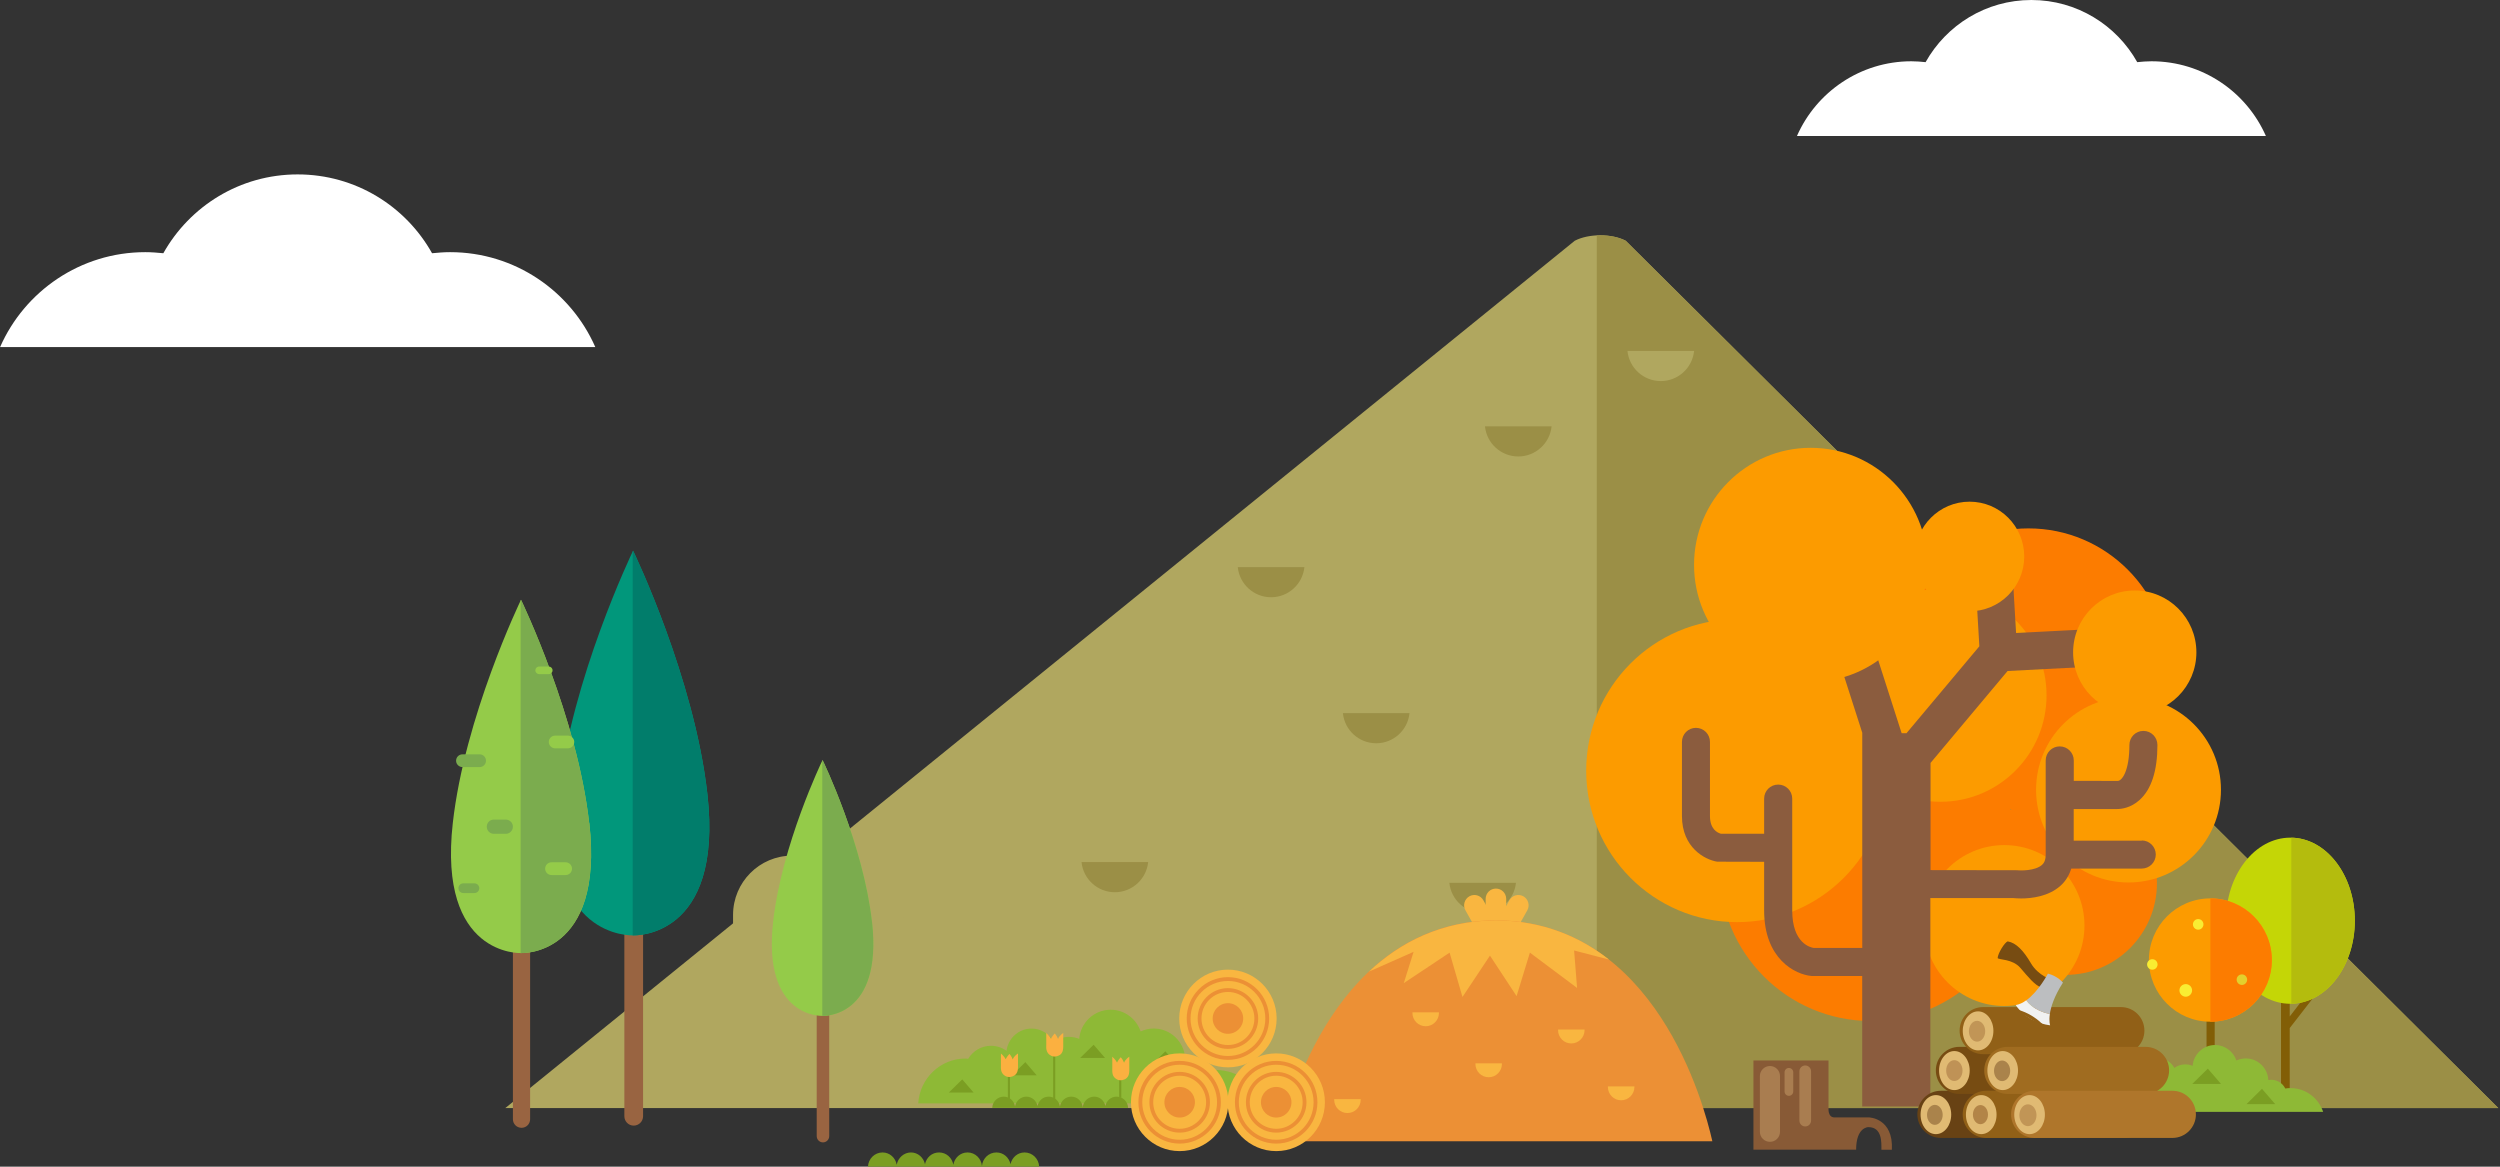 <svg width="255" height="119" viewBox="0 0 255 119" fill="none" xmlns="http://www.w3.org/2000/svg">
<rect x="0" y="0" width="255" height="119" fill="#333333" stroke="none"/>
<path d="M254.833 113.026L165.822 24.554C164.39 23.813 162.058 23.813 160.626 24.554L51.536 113.026H254.833Z" fill="#B0A75F"/>
<path d="M165.822 24.554C165.016 24.137 163.925 23.963 162.871 24.013V113.02H254.827L165.822 24.554Z" fill="#9B8F46"/>
<path d="M151.467 43.486C151.64 45.216 153.098 46.56 154.865 46.56C156.632 46.56 158.09 45.21 158.263 43.486H151.467Z" fill="#9B8F46"/>
<path d="M126.253 57.846C126.427 59.576 127.884 60.92 129.651 60.92C131.418 60.92 132.876 59.57 133.049 57.846H126.259H126.253Z" fill="#9B8F46"/>
<path d="M136.975 72.741C137.148 74.47 138.606 75.814 140.373 75.814C142.14 75.814 143.597 74.464 143.771 72.741H136.975Z" fill="#9B8F46"/>
<path d="M166.002 35.796C166.176 37.526 167.633 38.87 169.4 38.87C171.167 38.87 172.625 37.52 172.798 35.796H166.008H166.002Z" fill="#B0A75F"/>
<path d="M176.507 52.141C176.68 53.87 178.138 55.214 179.905 55.214C181.672 55.214 183.13 53.864 183.303 52.141H176.513H176.507Z" fill="#B0A75F"/>
<path d="M212.008 92.152C212.181 93.882 213.639 95.226 215.406 95.226C217.173 95.226 218.631 93.876 218.804 92.152H212.008Z" fill="#B0A75F"/>
<path d="M172.085 79.373C172.259 81.103 173.716 82.447 175.484 82.447C177.251 82.447 178.708 81.097 178.882 79.373H172.085Z" fill="#B0A75F"/>
<path d="M110.316 87.934C110.49 89.664 111.947 91.008 113.715 91.008C115.482 91.008 116.939 89.657 117.113 87.934H110.316Z" fill="#9B8F46"/>
<path d="M147.833 90.043C148.007 91.773 149.464 93.117 151.231 93.117C152.999 93.117 154.456 91.767 154.629 90.043H147.833Z" fill="#9B8F46"/>
<path d="M143.716 112.629V92.328C140.591 92.539 137.986 94.686 137.106 97.591C135.704 96.795 134.086 96.341 132.362 96.341C130.638 96.341 129.162 96.758 127.81 97.486V96.055C127.81 92.651 125.113 89.895 121.783 89.895H118.434C115.104 89.895 112.407 92.651 112.407 96.055V107.565H107.52V106.221C107.52 102.88 104.823 100.173 101.493 100.173H94.473C94.504 99.918 94.529 99.663 94.529 99.402V98.326C94.529 95.078 91.906 92.446 88.669 92.446C88.477 92.446 88.284 92.459 88.098 92.477C87.689 89.541 85.178 87.276 82.139 87.276H80.8C77.47 87.276 74.772 89.982 74.772 93.323V100.628C72.571 101.53 71.02 103.695 71.02 106.227V109.382C71.02 110.582 71.374 111.702 71.975 112.642H143.71L143.716 112.629Z" fill="#B0A75F"/>
<path d="M153.632 94.225C153.632 94.803 153.16 95.276 152.584 95.276C152.007 95.276 151.536 94.809 151.536 94.225V91.686C151.536 91.108 152.001 90.635 152.584 90.635C153.16 90.635 153.632 91.101 153.632 91.686V94.225Z" fill="#F9B640"/>
<path d="M152.54 94.032C152.825 94.536 152.645 95.177 152.143 95.463C151.641 95.749 151.002 95.569 150.717 95.065L149.476 92.856C149.191 92.352 149.371 91.711 149.873 91.425C150.376 91.139 151.014 91.319 151.3 91.823L152.54 94.032Z" fill="#F9B640"/>
<path d="M152.72 94.032C152.434 94.536 152.614 95.177 153.117 95.463C153.619 95.749 154.258 95.569 154.543 95.065L155.783 92.856C156.068 92.352 155.888 91.711 155.386 91.425C154.884 91.139 154.245 91.319 153.96 91.823L152.72 94.032Z" fill="#F9B640"/>
<path d="M174.659 116.405C173.791 112.529 168.824 94.094 152.72 93.87C152.67 93.87 152.627 93.87 152.577 93.87C152.528 93.87 152.484 93.87 152.435 93.87C136.33 94.094 131.363 112.535 130.495 116.411H174.659V116.405Z" fill="#EC9035"/>
<path d="M136.088 112.112C136.088 112.112 136.088 112.155 136.088 112.174C136.088 112.927 136.696 113.53 137.44 113.53C138.184 113.53 138.792 112.921 138.792 112.174C138.792 112.155 138.792 112.13 138.786 112.112H136.095H136.088Z" fill="#F9B640"/>
<path d="M150.494 108.46C150.494 108.46 150.494 108.504 150.494 108.522C150.494 109.275 151.101 109.879 151.845 109.879C152.59 109.879 153.197 109.269 153.197 108.522C153.197 108.497 153.197 108.479 153.191 108.46H150.5H150.494Z" fill="#F9B640"/>
<path d="M158.921 105.013C158.921 105.013 158.921 105.057 158.921 105.075C158.921 105.828 159.529 106.432 160.273 106.432C161.017 106.432 161.625 105.822 161.625 105.075C161.625 105.057 161.625 105.032 161.625 105.013H158.927H158.921Z" fill="#F9B640"/>
<path d="M144.069 103.259C144.069 103.259 144.069 103.302 144.069 103.321C144.069 104.074 144.677 104.677 145.421 104.677C146.165 104.677 146.773 104.068 146.773 103.321C146.773 103.302 146.773 103.277 146.773 103.259H144.082H144.069Z" fill="#F9B640"/>
<path d="M164.012 110.812C164.012 110.812 164.006 110.855 164.006 110.874C164.006 111.627 164.614 112.23 165.358 112.23C166.102 112.23 166.71 111.62 166.71 110.874C166.71 110.855 166.71 110.83 166.71 110.812H164.012Z" fill="#F9B640"/>
<path d="M143.177 100.285L147.858 97.168L149.173 101.691L151.976 97.473L154.692 101.604L156.05 97.168L160.862 100.77L160.558 96.95L164.105 97.871C161.135 95.538 157.402 93.939 152.726 93.876C152.677 93.876 152.633 93.876 152.584 93.876C152.534 93.876 152.491 93.876 152.441 93.876C146.984 93.957 142.811 96.123 139.636 99.103L144.187 97.087L143.183 100.291L143.177 100.285Z" fill="#F9B640"/>
<path d="M65.594 113.855C65.594 114.384 65.159 114.813 64.639 114.813C64.105 114.813 63.684 114.378 63.684 113.855V94.126C63.684 93.597 64.112 93.168 64.639 93.168C65.159 93.168 65.594 93.597 65.594 94.126V113.855Z" fill="#996441"/>
<path d="M72.154 80.986C70.827 69.177 64.701 56.435 64.577 56.18L64.57 56.167V56.18C64.453 56.435 58.32 69.177 56.993 80.986C55.331 95.775 64.508 95.414 64.577 95.408C64.639 95.414 73.816 95.775 72.154 80.986Z" fill="#01977B"/>
<path d="M72.154 80.986C70.827 69.177 64.701 56.435 64.577 56.18L64.57 56.167V56.18C64.57 56.18 64.552 56.224 64.533 56.267V95.408H64.577C64.639 95.414 73.816 95.775 72.154 80.986Z" fill="#017D6B"/>
<path d="M54.072 114.16C54.072 114.645 53.682 115.037 53.198 115.037C52.708 115.037 52.317 114.645 52.317 114.16V96.03C52.317 95.538 52.708 95.147 53.198 95.147C53.682 95.147 54.072 95.538 54.072 96.03V114.16Z" fill="#996441"/>
<path d="M60.1 83.96C58.878 73.115 53.254 61.406 53.142 61.176C53.031 61.412 47.4 73.115 46.184 83.96C44.659 97.554 53.093 97.218 53.148 97.212C53.21 97.218 61.638 97.554 60.112 83.96H60.1Z" fill="#94CB49"/>
<path d="M60.1 83.96C58.878 73.115 53.254 61.406 53.142 61.176C53.142 61.176 53.124 61.213 53.105 61.257V97.218H53.142C53.204 97.224 61.632 97.56 60.112 83.966L60.1 83.96Z" fill="#7BAC4E"/>
<path d="M49.571 77.595C49.571 77.95 49.285 78.242 48.926 78.242H47.171C46.817 78.242 46.52 77.95 46.52 77.595C46.52 77.234 46.811 76.942 47.171 76.942H48.926C49.285 76.942 49.571 77.234 49.571 77.595Z" fill="#7BAC4E"/>
<path d="M52.317 84.321C52.317 84.725 51.989 85.049 51.592 85.049H50.37C49.967 85.049 49.651 84.725 49.651 84.321C49.651 83.916 49.967 83.599 50.37 83.599H51.592C51.989 83.599 52.317 83.923 52.317 84.321Z" fill="#7BAC4E"/>
<path d="M48.888 90.592C48.888 90.872 48.665 91.09 48.392 91.09H47.251C46.978 91.09 46.761 90.866 46.761 90.592C46.761 90.325 46.978 90.101 47.251 90.101H48.392C48.665 90.101 48.888 90.325 48.888 90.592Z" fill="#7BAC4E"/>
<path d="M58.574 75.679C58.574 76.04 58.283 76.332 57.923 76.332H56.627C56.274 76.332 55.976 76.04 55.976 75.679C55.976 75.324 56.267 75.032 56.627 75.032H57.923C58.277 75.032 58.574 75.324 58.574 75.679Z" fill="#94CB49"/>
<path d="M56.36 68.374C56.36 68.586 56.193 68.76 55.982 68.76H54.99C54.779 68.76 54.605 68.586 54.605 68.374C54.605 68.163 54.773 67.989 54.99 67.989H55.982C56.193 67.989 56.36 68.163 56.36 68.374Z" fill="#94CB49"/>
<path d="M58.345 88.607C58.345 88.962 58.053 89.254 57.7 89.254H56.249C55.895 89.254 55.604 88.962 55.604 88.607C55.604 88.246 55.895 87.954 56.249 87.954H57.7C58.053 87.954 58.345 88.246 58.345 88.607Z" fill="#94CB49"/>
<path d="M84.582 115.883C84.582 116.231 84.296 116.524 83.943 116.524C83.589 116.524 83.304 116.237 83.304 115.883V102.755C83.304 102.4 83.589 102.114 83.943 102.114C84.29 102.114 84.582 102.4 84.582 102.755V115.883Z" fill="#996441"/>
<path d="M88.941 94.026C88.061 86.168 83.986 77.694 83.9 77.526C83.819 77.694 79.739 86.168 78.858 94.026C77.754 103.869 83.856 103.626 83.9 103.62C83.943 103.62 90.045 103.869 88.941 94.026Z" fill="#94CB49"/>
<path d="M88.941 94.026C88.061 86.168 83.987 77.694 83.9 77.526C83.9 77.526 83.887 77.558 83.875 77.582V103.62H83.906C83.949 103.62 90.051 103.869 88.948 94.026H88.941Z" fill="#7BAC4E"/>
<path d="M236.565 100.98L235.988 100.532L233.551 103.68V100.999H232.664V112.689H233.551V104.863L236.565 100.98Z" fill="#825E06"/>
<path d="M240.192 93.912C240.192 98.591 237.247 102.386 233.619 102.386C229.991 102.386 227.046 98.591 227.046 93.912C227.046 89.234 229.985 85.439 233.619 85.439C237.253 85.439 240.192 89.234 240.192 93.912Z" fill="#C4D606"/>
<path d="M233.712 85.445V102.38C237.302 102.318 240.192 98.554 240.192 93.912C240.192 89.271 237.296 85.507 233.712 85.445Z" fill="#B4BC0D"/>
<path d="M225.898 103.799H225.067V112.198H225.898V103.799Z" fill="#825E06"/>
<path d="M231.728 97.925C231.728 101.403 228.918 104.215 225.458 104.215C221.998 104.215 219.189 101.403 219.189 97.925C219.189 94.448 221.998 91.635 225.458 91.635C228.918 91.635 231.728 94.454 231.728 97.925Z" fill="#FC9B00"/>
<path d="M225.458 91.635V104.215C228.919 104.215 231.728 101.403 231.728 97.925C231.728 94.448 228.919 91.641 225.458 91.635Z" fill="#FC7C00"/>
<path d="M223.592 101.018C223.592 101.372 223.3 101.665 222.947 101.665C222.593 101.665 222.302 101.372 222.302 101.018C222.302 100.663 222.593 100.377 222.947 100.377C223.3 100.377 223.592 100.663 223.592 101.018Z" fill="#F9ED32"/>
<path d="M220.07 98.373C220.07 98.672 219.828 98.909 219.536 98.909C219.245 98.909 219.003 98.666 219.003 98.373C219.003 98.081 219.245 97.838 219.536 97.838C219.828 97.838 220.07 98.075 220.07 98.373Z" fill="#F9ED32"/>
<path d="M224.752 94.286C224.752 94.585 224.51 94.827 224.218 94.827C223.927 94.827 223.679 94.585 223.679 94.286C223.679 93.987 223.921 93.745 224.218 93.745C224.516 93.745 224.752 93.987 224.752 94.286Z" fill="#F9ED32"/>
<path d="M229.21 99.923C229.21 100.221 228.974 100.464 228.677 100.464C228.379 100.464 228.137 100.221 228.137 99.923C228.137 99.624 228.379 99.388 228.677 99.388C228.974 99.388 229.21 99.63 229.21 99.923Z" fill="#E2D02D"/>
<path d="M236.962 113.411C236.496 112.005 235.182 110.985 233.625 110.985C233.446 110.985 233.272 110.997 233.098 111.028C232.844 110.506 232.305 110.139 231.678 110.139C231.573 110.139 231.467 110.151 231.368 110.164C231.312 108.938 230.308 107.961 229.068 107.961C228.726 107.961 228.404 108.036 228.113 108.173C227.803 107.258 226.953 106.592 225.936 106.592C224.727 106.592 223.747 107.532 223.648 108.714C223.418 108.621 223.17 108.565 222.904 108.565C222.482 108.565 222.098 108.701 221.787 108.925C221.471 108.353 220.876 107.955 220.175 107.955C219.239 107.955 218.47 108.658 218.352 109.572C218.036 109.342 217.645 109.205 217.223 109.205C216.517 109.205 215.903 109.585 215.562 110.157C215.493 110.157 215.431 110.139 215.369 110.139C213.528 110.139 212.033 111.588 211.928 113.411H236.974H236.962Z" fill="#8EB936"/>
<path d="M232.069 112.621H229.142L230.723 111.06L232.069 112.621Z" fill="#7B9E23"/>
<path d="M226.543 110.562H223.61L225.198 109L226.543 110.562Z" fill="#7B9E23"/>
<path d="M218.625 112.69H215.698L217.285 111.134L218.625 112.69Z" fill="#7B9E23"/>
<path d="M220.008 90.082C220.008 95.246 215.828 99.439 210.681 99.439C205.535 99.439 201.355 95.252 201.355 90.082C201.355 84.911 205.528 80.724 210.681 80.724C215.835 80.724 220.008 84.911 220.008 90.082Z" fill="#FC7C00"/>
<path d="M206.291 88.638C206.291 97.199 199.371 104.142 190.838 104.142C182.305 104.142 175.385 97.199 175.385 88.638C175.385 80.077 182.305 73.133 190.838 73.133C199.371 73.133 206.291 80.077 206.291 88.638Z" fill="#FC7C00"/>
<path d="M212.616 94.406C212.616 98.935 208.951 102.612 204.437 102.612C199.923 102.612 196.258 98.935 196.258 94.406C196.258 89.876 199.923 86.199 204.437 86.199C208.951 86.199 212.616 89.87 212.616 94.406Z" fill="#FC9B00"/>
<path d="M221.236 68.281C221.236 76.226 214.818 82.665 206.899 82.665C198.98 82.665 192.562 76.226 192.562 68.281C192.562 60.335 198.98 53.896 206.899 53.896C214.818 53.896 221.236 60.335 221.236 68.281Z" fill="#FC7C00"/>
<path d="M208.747 70.925C208.747 76.922 203.904 81.781 197.926 81.781C191.948 81.781 187.105 76.922 187.105 70.925C187.105 64.927 191.948 60.068 197.926 60.068C203.904 60.068 208.747 64.927 208.747 70.925Z" fill="#FC9B00"/>
<path d="M192.587 78.609C192.587 87.138 185.691 94.057 177.189 94.057C168.688 94.057 161.792 87.138 161.792 78.609C161.792 70.079 168.688 63.16 177.189 63.16C185.691 63.16 192.587 70.072 192.587 78.609Z" fill="#FC9B00"/>
<path d="M226.538 80.556C226.538 85.782 222.315 90.013 217.106 90.013C211.897 90.013 207.68 85.782 207.68 80.556C207.68 75.33 211.903 71.099 217.106 71.099C222.309 71.099 226.538 75.33 226.538 80.556Z" fill="#FC9B00"/>
<path d="M218.47 85.745H211.518V82.522H215.81C215.847 82.522 215.89 82.522 215.94 82.522C216.392 82.522 217.335 82.41 218.234 81.601C219.443 80.513 220.057 78.621 220.057 75.989C220.057 75.193 219.419 74.552 218.625 74.552C217.831 74.552 217.199 75.193 217.199 75.989C217.199 78.652 216.442 79.635 216.02 79.654H216.033L211.525 79.648V77.57C211.525 76.779 210.886 76.132 210.092 76.132C209.298 76.132 208.66 76.773 208.66 77.57V87.176C208.66 87.811 208.443 88.078 208.281 88.221C207.599 88.831 206.111 88.812 205.658 88.763L196.915 88.75V77.819L204.772 68.442L217.403 67.789C218.457 67.733 219.264 66.837 219.208 65.78C219.152 64.722 218.253 63.913 217.205 63.969L205.64 64.566L205.286 58.513C205.224 57.461 204.325 56.665 203.271 56.715C202.217 56.777 201.417 57.685 201.473 58.737L201.894 65.923L194.459 74.789H193.969L189.753 61.661C189.43 60.653 188.357 60.099 187.353 60.423C186.348 60.746 185.803 61.823 186.125 62.831L189.963 74.782H189.951V96.689H184.996C184.674 96.639 182.807 96.222 182.807 92.875V81.458C182.807 80.668 182.169 80.027 181.375 80.027C180.581 80.027 179.942 80.668 179.942 81.458V85.042H175.533C175.137 84.93 174.417 84.55 174.417 83.238V75.678C174.417 74.882 173.779 74.241 172.985 74.241C172.191 74.241 171.559 74.882 171.559 75.678V83.238C171.559 86.46 173.903 87.692 175.149 87.891L179.942 87.904V92.875C179.942 97.821 183.111 99.408 184.786 99.551H189.945V112.859H196.896V91.606H205.386C205.534 91.618 205.807 91.643 206.161 91.643C207.202 91.643 208.926 91.45 210.154 90.362C210.694 89.889 211.053 89.279 211.27 88.594H218.457C219.245 88.594 219.89 87.954 219.89 87.163C219.89 86.373 219.251 85.726 218.457 85.726L218.47 85.745Z" fill="#8B5C3E"/>
<path d="M224.032 66.539C224.032 70.023 221.217 72.848 217.744 72.848C214.272 72.848 211.457 70.023 211.457 66.539C211.457 63.055 214.272 60.23 217.744 60.23C221.217 60.23 224.032 63.055 224.032 66.539Z" fill="#FC9B00"/>
<path d="M206.471 56.764C206.471 59.85 203.972 62.351 200.896 62.351C197.82 62.351 195.321 59.85 195.321 56.764C195.321 53.678 197.814 51.171 200.896 51.171C203.978 51.171 206.471 53.672 206.471 56.764Z" fill="#FC9B00"/>
<path d="M196.593 57.617C196.593 64.212 191.266 69.556 184.693 69.556C178.12 69.556 172.793 64.212 172.793 57.617C172.793 51.022 178.12 45.677 184.693 45.677C191.266 45.677 196.593 51.022 196.593 57.617Z" fill="#FC9B00"/>
<path d="M128.734 112.542C128.082 110.57 126.241 109.145 124.064 109.145C123.81 109.145 123.568 109.17 123.326 109.207C122.967 108.473 122.21 107.957 121.336 107.957C121.187 107.957 121.038 107.969 120.895 108C120.815 106.283 119.407 104.908 117.683 104.908C117.206 104.908 116.753 105.02 116.344 105.207C115.91 103.925 114.713 102.992 113.287 102.992C111.594 102.992 110.217 104.304 110.081 105.966C109.764 105.835 109.411 105.76 109.045 105.76C108.456 105.76 107.923 105.953 107.476 106.271C107.042 105.468 106.199 104.914 105.219 104.914C103.904 104.914 102.832 105.903 102.664 107.179C102.218 106.862 101.672 106.669 101.083 106.669C100.091 106.669 99.229 107.204 98.751 108C98.658 108 98.571 107.969 98.485 107.969C95.905 107.969 93.815 110.004 93.66 112.548H128.734V112.542Z" fill="#8EB936"/>
<path d="M112.71 107.907H110.18L111.55 106.563L112.71 107.907Z" fill="#7B9E23"/>
<path d="M105.746 109.686H103.216L104.586 108.336L105.746 109.686Z" fill="#7B9E23"/>
<path d="M99.309 111.441H96.779L98.15 110.097L99.309 111.441Z" fill="#7B9E23"/>
<path d="M120.027 108.585H117.497L118.868 107.235L120.027 108.585Z" fill="#7B9E23"/>
<path d="M115.066 113.002C115.042 112.368 114.533 111.857 113.888 111.857C113.318 111.857 112.865 112.268 112.747 112.809C112.636 112.268 112.177 111.857 111.612 111.857C110.992 111.857 110.49 112.343 110.44 112.952C110.391 112.343 109.895 111.857 109.268 111.857C108.686 111.857 108.214 112.293 108.115 112.859C108.022 112.293 107.557 111.857 106.968 111.857C106.379 111.857 105.945 112.268 105.827 112.809C105.709 112.268 105.256 111.857 104.686 111.857C104.115 111.857 103.632 112.293 103.532 112.859C103.439 112.293 102.974 111.857 102.385 111.857C101.747 111.857 101.232 112.368 101.207 113.002H115.066Z" fill="#7B9E23"/>
<path d="M103.018 109.468H102.801V112.542H103.018V109.468Z" fill="#7B9E23"/>
<path d="M103.83 107.459C103.83 107.459 103.408 107.714 103.303 108.069C103.136 107.652 102.956 107.502 102.956 107.502C102.838 107.627 102.652 107.876 102.584 108.044C102.435 107.739 102.094 107.459 102.094 107.459V108.585C102.094 108.803 102.075 109.014 102.131 109.226C102.181 109.406 102.274 109.556 102.422 109.668C102.491 109.724 102.59 109.786 102.677 109.811C102.764 109.842 102.869 109.854 102.962 109.854C103.049 109.854 103.148 109.829 103.235 109.804C103.322 109.773 103.408 109.736 103.489 109.686C103.644 109.574 103.749 109.412 103.793 109.226C103.855 108.977 103.836 108.716 103.836 108.461V107.583C103.836 107.583 103.83 107.459 103.836 107.453L103.83 107.459Z" fill="#FBB040"/>
<path d="M114.372 109.798H114.155V111.975H114.372V109.798Z" fill="#7B9E23"/>
<path d="M115.184 107.788C115.184 107.788 114.763 108.05 114.657 108.404C114.49 107.988 114.31 107.838 114.31 107.838C114.192 107.963 114.006 108.212 113.938 108.386C113.795 108.081 113.454 107.788 113.454 107.788V108.921C113.454 109.139 113.436 109.35 113.491 109.562C113.535 109.736 113.634 109.891 113.777 109.997C113.851 110.053 113.944 110.115 114.031 110.146C114.124 110.178 114.223 110.19 114.322 110.19C114.409 110.19 114.508 110.159 114.595 110.134C114.682 110.115 114.769 110.078 114.843 110.022C115.004 109.91 115.104 109.742 115.147 109.562C115.209 109.307 115.184 109.051 115.19 108.796V107.919C115.19 107.919 115.19 107.788 115.19 107.782L115.184 107.788Z" fill="#FBB040"/>
<path d="M107.637 107.378H107.42V112.442H107.637V107.378Z" fill="#7B9E23"/>
<path d="M108.45 105.368C108.45 105.368 108.028 105.623 107.923 105.978C107.755 105.561 107.575 105.412 107.575 105.412C107.458 105.542 107.272 105.791 107.203 105.959C107.061 105.661 106.72 105.368 106.72 105.368V106.501C106.72 106.712 106.695 106.93 106.757 107.135C106.807 107.309 106.9 107.465 107.042 107.577C107.117 107.627 107.21 107.689 107.296 107.72C107.383 107.751 107.489 107.77 107.582 107.77C107.669 107.77 107.768 107.739 107.855 107.72C107.948 107.689 108.028 107.652 108.109 107.602C108.264 107.496 108.369 107.328 108.406 107.148C108.468 106.892 108.45 106.637 108.45 106.382V105.511C108.45 105.511 108.444 105.381 108.45 105.374V105.368Z" fill="#FBB040"/>
<path d="M105.995 119C105.963 118.197 105.312 117.55 104.506 117.55C103.787 117.55 103.216 118.067 103.074 118.745C102.925 118.067 102.354 117.55 101.635 117.55C100.854 117.55 100.221 118.16 100.159 118.932C100.097 118.166 99.471 117.55 98.69 117.55C97.945 117.55 97.363 118.098 97.239 118.807C97.121 118.104 96.532 117.55 95.787 117.55C95.043 117.55 94.498 118.067 94.349 118.745C94.2 118.067 93.629 117.55 92.916 117.55C92.203 117.55 91.589 118.098 91.465 118.807C91.347 118.104 90.758 117.55 90.02 117.55C89.214 117.55 88.569 118.197 88.532 119H106.001H105.995Z" fill="#7B9E23"/>
<path d="M125.249 108.87C127.993 108.87 130.216 106.639 130.216 103.887C130.216 101.135 127.993 98.903 125.249 98.903C122.506 98.903 120.282 101.135 120.282 103.887C120.282 106.639 122.506 108.87 125.249 108.87Z" fill="#F9B640"/>
<path d="M126.806 103.887C126.806 104.752 126.111 105.448 125.249 105.448C124.387 105.448 123.693 104.752 123.693 103.887C123.693 103.022 124.387 102.325 125.249 102.325C126.111 102.325 126.806 103.022 126.806 103.887Z" fill="#EC9035"/>
<path d="M125.249 108.105C122.93 108.105 121.045 106.214 121.045 103.887C121.045 101.56 122.93 99.668 125.249 99.668C127.568 99.668 129.454 101.56 129.454 103.887C129.454 106.214 127.568 108.105 125.249 108.105ZM125.249 100.06C123.147 100.06 121.436 101.778 121.436 103.887C121.436 105.996 123.147 107.713 125.249 107.713C127.351 107.713 129.063 105.996 129.063 103.887C129.063 101.778 127.351 100.06 125.249 100.06Z" fill="#EC9035"/>
<path d="M125.249 106.985C123.544 106.985 122.161 105.592 122.161 103.887C122.161 102.182 123.55 100.789 125.249 100.789C126.948 100.789 128.337 102.182 128.337 103.887C128.337 105.592 126.948 106.985 125.249 106.985ZM125.249 101.181C123.761 101.181 122.552 102.394 122.552 103.887C122.552 105.38 123.761 106.593 125.249 106.593C126.738 106.593 127.947 105.38 127.947 103.887C127.947 102.394 126.738 101.181 125.249 101.181Z" fill="#EC9035"/>
<path d="M125.293 112.429C125.293 115.179 123.066 117.413 120.325 117.413C117.585 117.413 115.358 115.179 115.358 112.429C115.358 109.679 117.585 107.446 120.325 107.446C123.066 107.446 125.293 109.679 125.293 112.429Z" fill="#F9B640"/>
<path d="M121.882 112.429C121.882 113.294 121.187 113.991 120.326 113.991C119.464 113.991 118.769 113.294 118.769 112.429C118.769 111.565 119.464 110.868 120.326 110.868C121.187 110.868 121.882 111.565 121.882 112.429Z" fill="#EC9035"/>
<path d="M120.325 116.648C118.006 116.648 116.115 114.756 116.115 112.429C116.115 110.102 118 108.211 120.325 108.211C122.651 108.211 124.53 110.102 124.53 112.429C124.53 114.756 122.644 116.648 120.325 116.648ZM120.325 108.603C118.223 108.603 116.512 110.32 116.512 112.429C116.512 114.538 118.223 116.256 120.325 116.256C122.427 116.256 124.139 114.538 124.139 112.429C124.139 110.32 122.427 108.603 120.325 108.603Z" fill="#EC9035"/>
<path d="M120.325 115.528C118.62 115.528 117.237 114.134 117.237 112.429C117.237 110.725 118.626 109.331 120.325 109.331C122.025 109.331 123.414 110.725 123.414 112.429C123.414 114.134 122.025 115.528 120.325 115.528ZM120.325 109.723C118.837 109.723 117.628 110.936 117.628 112.429C117.628 113.923 118.837 115.136 120.325 115.136C121.814 115.136 123.023 113.923 123.023 112.429C123.023 110.936 121.814 109.723 120.325 109.723Z" fill="#EC9035"/>
<path d="M135.14 112.429C135.14 115.179 132.914 117.413 130.173 117.413C127.432 117.413 125.206 115.179 125.206 112.429C125.206 109.679 127.432 107.446 130.173 107.446C132.914 107.446 135.14 109.679 135.14 112.429Z" fill="#F9B640"/>
<path d="M131.729 112.429C131.729 113.294 131.035 113.991 130.173 113.991C129.311 113.991 128.616 113.294 128.616 112.429C128.616 111.565 129.311 110.868 130.173 110.868C131.035 110.868 131.729 111.565 131.729 112.429Z" fill="#EC9035"/>
<path d="M130.172 116.648C127.853 116.648 125.962 114.756 125.962 112.429C125.962 110.102 127.847 108.211 130.172 108.211C132.498 108.211 134.377 110.102 134.377 112.429C134.377 114.756 132.492 116.648 130.172 116.648ZM130.172 108.603C128.07 108.603 126.359 110.32 126.359 112.429C126.359 114.538 128.07 116.256 130.172 116.256C132.275 116.256 133.986 114.538 133.986 112.429C133.986 110.32 132.275 108.603 130.172 108.603Z" fill="#EC9035"/>
<path d="M130.173 115.528C128.467 115.528 127.084 114.134 127.084 112.429C127.084 110.725 128.474 109.331 130.173 109.331C131.872 109.331 133.261 110.725 133.261 112.429C133.261 114.134 131.872 115.528 130.173 115.528ZM130.173 109.723C128.684 109.723 127.475 110.936 127.475 112.429C127.475 113.923 128.684 115.136 130.173 115.136C131.661 115.136 132.87 113.923 132.87 112.429C132.87 110.936 131.661 109.723 130.173 109.723Z" fill="#EC9035"/>
<path d="M189.324 117.275C189.324 114.942 190.571 114.967 190.571 114.967C191.997 114.967 191.904 116.547 191.904 117.275H192.97C193.138 114.046 190.657 113.978 190.657 113.978H187.117C186.422 113.978 186.509 113.038 186.509 113.038V108.167H178.851V117.269H189.324V117.275Z" fill="#885A36"/>
<path d="M179.508 115.44C179.508 116.006 179.967 116.466 180.537 116.466C181.101 116.466 181.56 116.012 181.56 115.44V109.759C181.56 109.193 181.101 108.733 180.537 108.733C179.973 108.733 179.508 109.193 179.508 109.759V115.44Z" fill="#A97D50"/>
<path d="M183.539 114.301C183.539 114.631 183.805 114.898 184.134 114.898C184.463 114.898 184.729 114.631 184.729 114.301V109.274C184.729 108.944 184.463 108.677 184.134 108.677C183.805 108.677 183.539 108.944 183.539 109.274V114.301Z" fill="#A97D50"/>
<path d="M182.025 111.327C182.025 111.576 182.224 111.775 182.466 111.775C182.714 111.775 182.912 111.576 182.912 111.327V109.38C182.912 109.131 182.714 108.932 182.466 108.932C182.224 108.932 182.025 109.131 182.025 109.38V111.327Z" fill="#A97D50"/>
<path d="M195.569 113.666C195.569 114.991 196.642 116.068 197.963 116.068H212.027C213.348 116.068 214.421 114.991 214.421 113.666C214.421 112.335 213.348 111.258 212.027 111.258H197.963C196.642 111.258 195.569 112.335 195.569 113.666Z" fill="#684214"/>
<path d="M195.898 113.691C195.898 114.792 196.599 115.682 197.461 115.682C198.323 115.682 199.023 114.792 199.023 113.691C199.023 112.59 198.323 111.7 197.461 111.7C196.599 111.7 195.898 112.59 195.898 113.691Z" fill="#E0BA73"/>
<path d="M196.555 113.716C196.555 114.282 196.915 114.736 197.355 114.736C197.795 114.736 198.155 114.282 198.155 113.716C198.155 113.149 197.795 112.695 197.355 112.695C196.915 112.695 196.555 113.149 196.555 113.716Z" fill="#AA834B"/>
<path d="M197.455 109.18C197.455 110.506 198.527 111.582 199.848 111.582H213.906C215.227 111.582 216.3 110.506 216.3 109.18C216.3 107.849 215.227 106.779 213.906 106.779H199.848C198.527 106.779 197.455 107.855 197.455 109.18Z" fill="#774C12"/>
<path d="M197.783 109.199C197.783 110.3 198.484 111.19 199.346 111.19C200.208 111.19 200.909 110.3 200.909 109.199C200.909 108.098 200.208 107.208 199.346 107.208C198.484 107.208 197.783 108.098 197.783 109.199Z" fill="#E0BA73"/>
<path d="M198.509 109.199C198.509 109.79 198.881 110.263 199.34 110.263C199.799 110.263 200.177 109.79 200.177 109.199C200.177 108.608 199.805 108.135 199.34 108.135C198.875 108.135 198.509 108.608 198.509 109.199Z" fill="#BF9256"/>
<path d="M199.879 105.124C199.879 106.449 200.952 107.525 202.273 107.525H216.337C217.657 107.525 218.73 106.449 218.73 105.124C218.73 103.792 217.657 102.722 216.337 102.722H202.273C200.952 102.722 199.879 103.799 199.879 105.124Z" fill="#916017"/>
<path d="M200.201 105.149C200.201 106.25 200.902 107.14 201.764 107.14C202.626 107.14 203.327 106.25 203.327 105.149C203.327 104.047 202.626 103.158 201.764 103.158C200.902 103.158 200.201 104.047 200.201 105.149Z" fill="#E0BA73"/>
<path d="M200.828 105.186C200.828 105.777 201.2 106.25 201.659 106.25C202.117 106.25 202.49 105.777 202.49 105.186C202.49 104.595 202.117 104.122 201.659 104.122C201.2 104.122 200.828 104.595 200.828 105.186Z" fill="#C19556"/>
<path d="M200.195 113.666C200.195 114.991 201.268 116.068 202.589 116.068H216.653C217.974 116.068 219.047 114.991 219.047 113.666C219.047 112.335 217.974 111.258 216.653 111.258H202.589C201.268 111.258 200.195 112.335 200.195 113.666Z" fill="#916017"/>
<path d="M200.524 113.691C200.524 114.792 201.218 115.682 202.087 115.682C202.955 115.682 203.649 114.792 203.649 113.691C203.649 112.59 202.949 111.7 202.087 111.7C201.225 111.7 200.524 112.59 200.524 113.691Z" fill="#E0BA73"/>
<path d="M201.237 113.691C201.237 114.232 201.578 114.668 202.006 114.668C202.434 114.668 202.775 114.232 202.775 113.691C202.775 113.15 202.434 112.714 202.006 112.714C201.578 112.714 201.237 113.15 201.237 113.691Z" fill="#B28447"/>
<path d="M202.391 109.18C202.391 110.506 203.463 111.582 204.784 111.582H218.848C220.169 111.582 221.248 110.506 221.248 109.18C221.248 107.849 220.175 106.779 218.848 106.779H204.784C203.463 106.779 202.391 107.855 202.391 109.18Z" fill="#A06C20"/>
<path d="M202.713 109.199C202.713 110.3 203.414 111.19 204.276 111.19C205.138 111.19 205.838 110.3 205.838 109.199C205.838 108.098 205.138 107.208 204.276 107.208C203.414 107.208 202.713 108.098 202.713 109.199Z" fill="#E0BA73"/>
<path d="M203.389 109.224C203.389 109.809 203.755 110.275 204.214 110.275C204.673 110.275 205.039 109.802 205.039 109.224C205.039 108.645 204.667 108.172 204.214 108.172C203.761 108.172 203.389 108.645 203.389 109.224Z" fill="#AA834B"/>
<path d="M205.131 113.666C205.131 114.991 206.204 116.068 207.525 116.068H221.589C222.91 116.068 223.983 114.991 223.983 113.666C223.983 112.335 222.91 111.258 221.589 111.258H207.525C206.204 111.258 205.131 112.335 205.131 113.666Z" fill="#AF762B"/>
<path d="M205.454 113.691C205.454 114.792 206.154 115.682 207.016 115.682C207.878 115.682 208.579 114.792 208.579 113.691C208.579 112.59 207.878 111.7 207.016 111.7C206.154 111.7 205.454 112.59 205.454 113.691Z" fill="#E0BA73"/>
<path d="M205.975 113.753C205.975 114.369 206.365 114.867 206.849 114.867C207.333 114.867 207.723 114.369 207.723 113.753C207.723 113.137 207.333 112.64 206.849 112.64C206.365 112.64 205.975 113.137 205.975 113.753Z" fill="#C19556"/>
<path d="M209.28 99.929C209.28 99.929 207.909 99.543 207.153 98.249C206.396 96.955 205.646 96.171 204.796 96.022C204.468 96.102 203.773 97.272 203.761 97.72C203.841 97.919 205.274 97.782 206.08 98.728C206.892 99.674 207.581 100.52 208.201 100.713C208.821 100.906 209.484 100.943 209.274 99.929H209.28Z" fill="#774C12"/>
<path d="M209.081 103.444C209.187 102.716 209.516 101.64 210.421 100.227C210.421 100.227 209.906 99.574 208.889 99.307C208.889 99.307 207.947 101.117 206.682 102.032C207.345 102.959 208.542 103.32 209.088 103.444H209.081Z" fill="#BCBEC0"/>
<path d="M205.603 102.517C205.603 102.517 206.632 104.253 209.112 104.583C209.112 104.583 208.976 104.197 209.081 103.444C208.542 103.32 207.339 102.959 206.675 102.032C206.34 102.274 205.975 102.455 205.603 102.517Z" fill="#F1F2F2"/>
<path d="M208.864 105.031C208.864 105.031 207.562 103.295 205.485 102.928L208.864 105.031Z" fill="#916017"/>
<g clip-path="url(#clip0_3619_321361)">
<path d="M60.72 35.4C58.22 29.71 52.53 25.72 45.91 25.72C45.29 25.72 44.68 25.77 44.07 25.83C41.38 21.03 36.26 17.79 30.36 17.79C24.46 17.79 19.35 21.04 16.66 25.83C16.05 25.77 15.44 25.72 14.82 25.72C8.2 25.72 2.51 29.71 0.01 35.4H60.73H60.72Z" fill="white"/>
<path d="M231.12 13.87C229.15 9.39 224.67 6.25 219.45 6.25C218.96 6.25 218.48 6.29 218 6.34C215.88 2.56 211.84 0 207.2 0C202.56 0 198.53 2.56 196.41 6.34C195.93 6.29 195.45 6.25 194.96 6.25C189.75 6.25 185.26 9.39 183.29 13.87H231.12Z" fill="white"/>
</g>
<defs>
<clipPath id="clip0_3619_321361">
<rect width="231.12" height="35.4" fill="white"/>
</clipPath>
</defs>
</svg>
